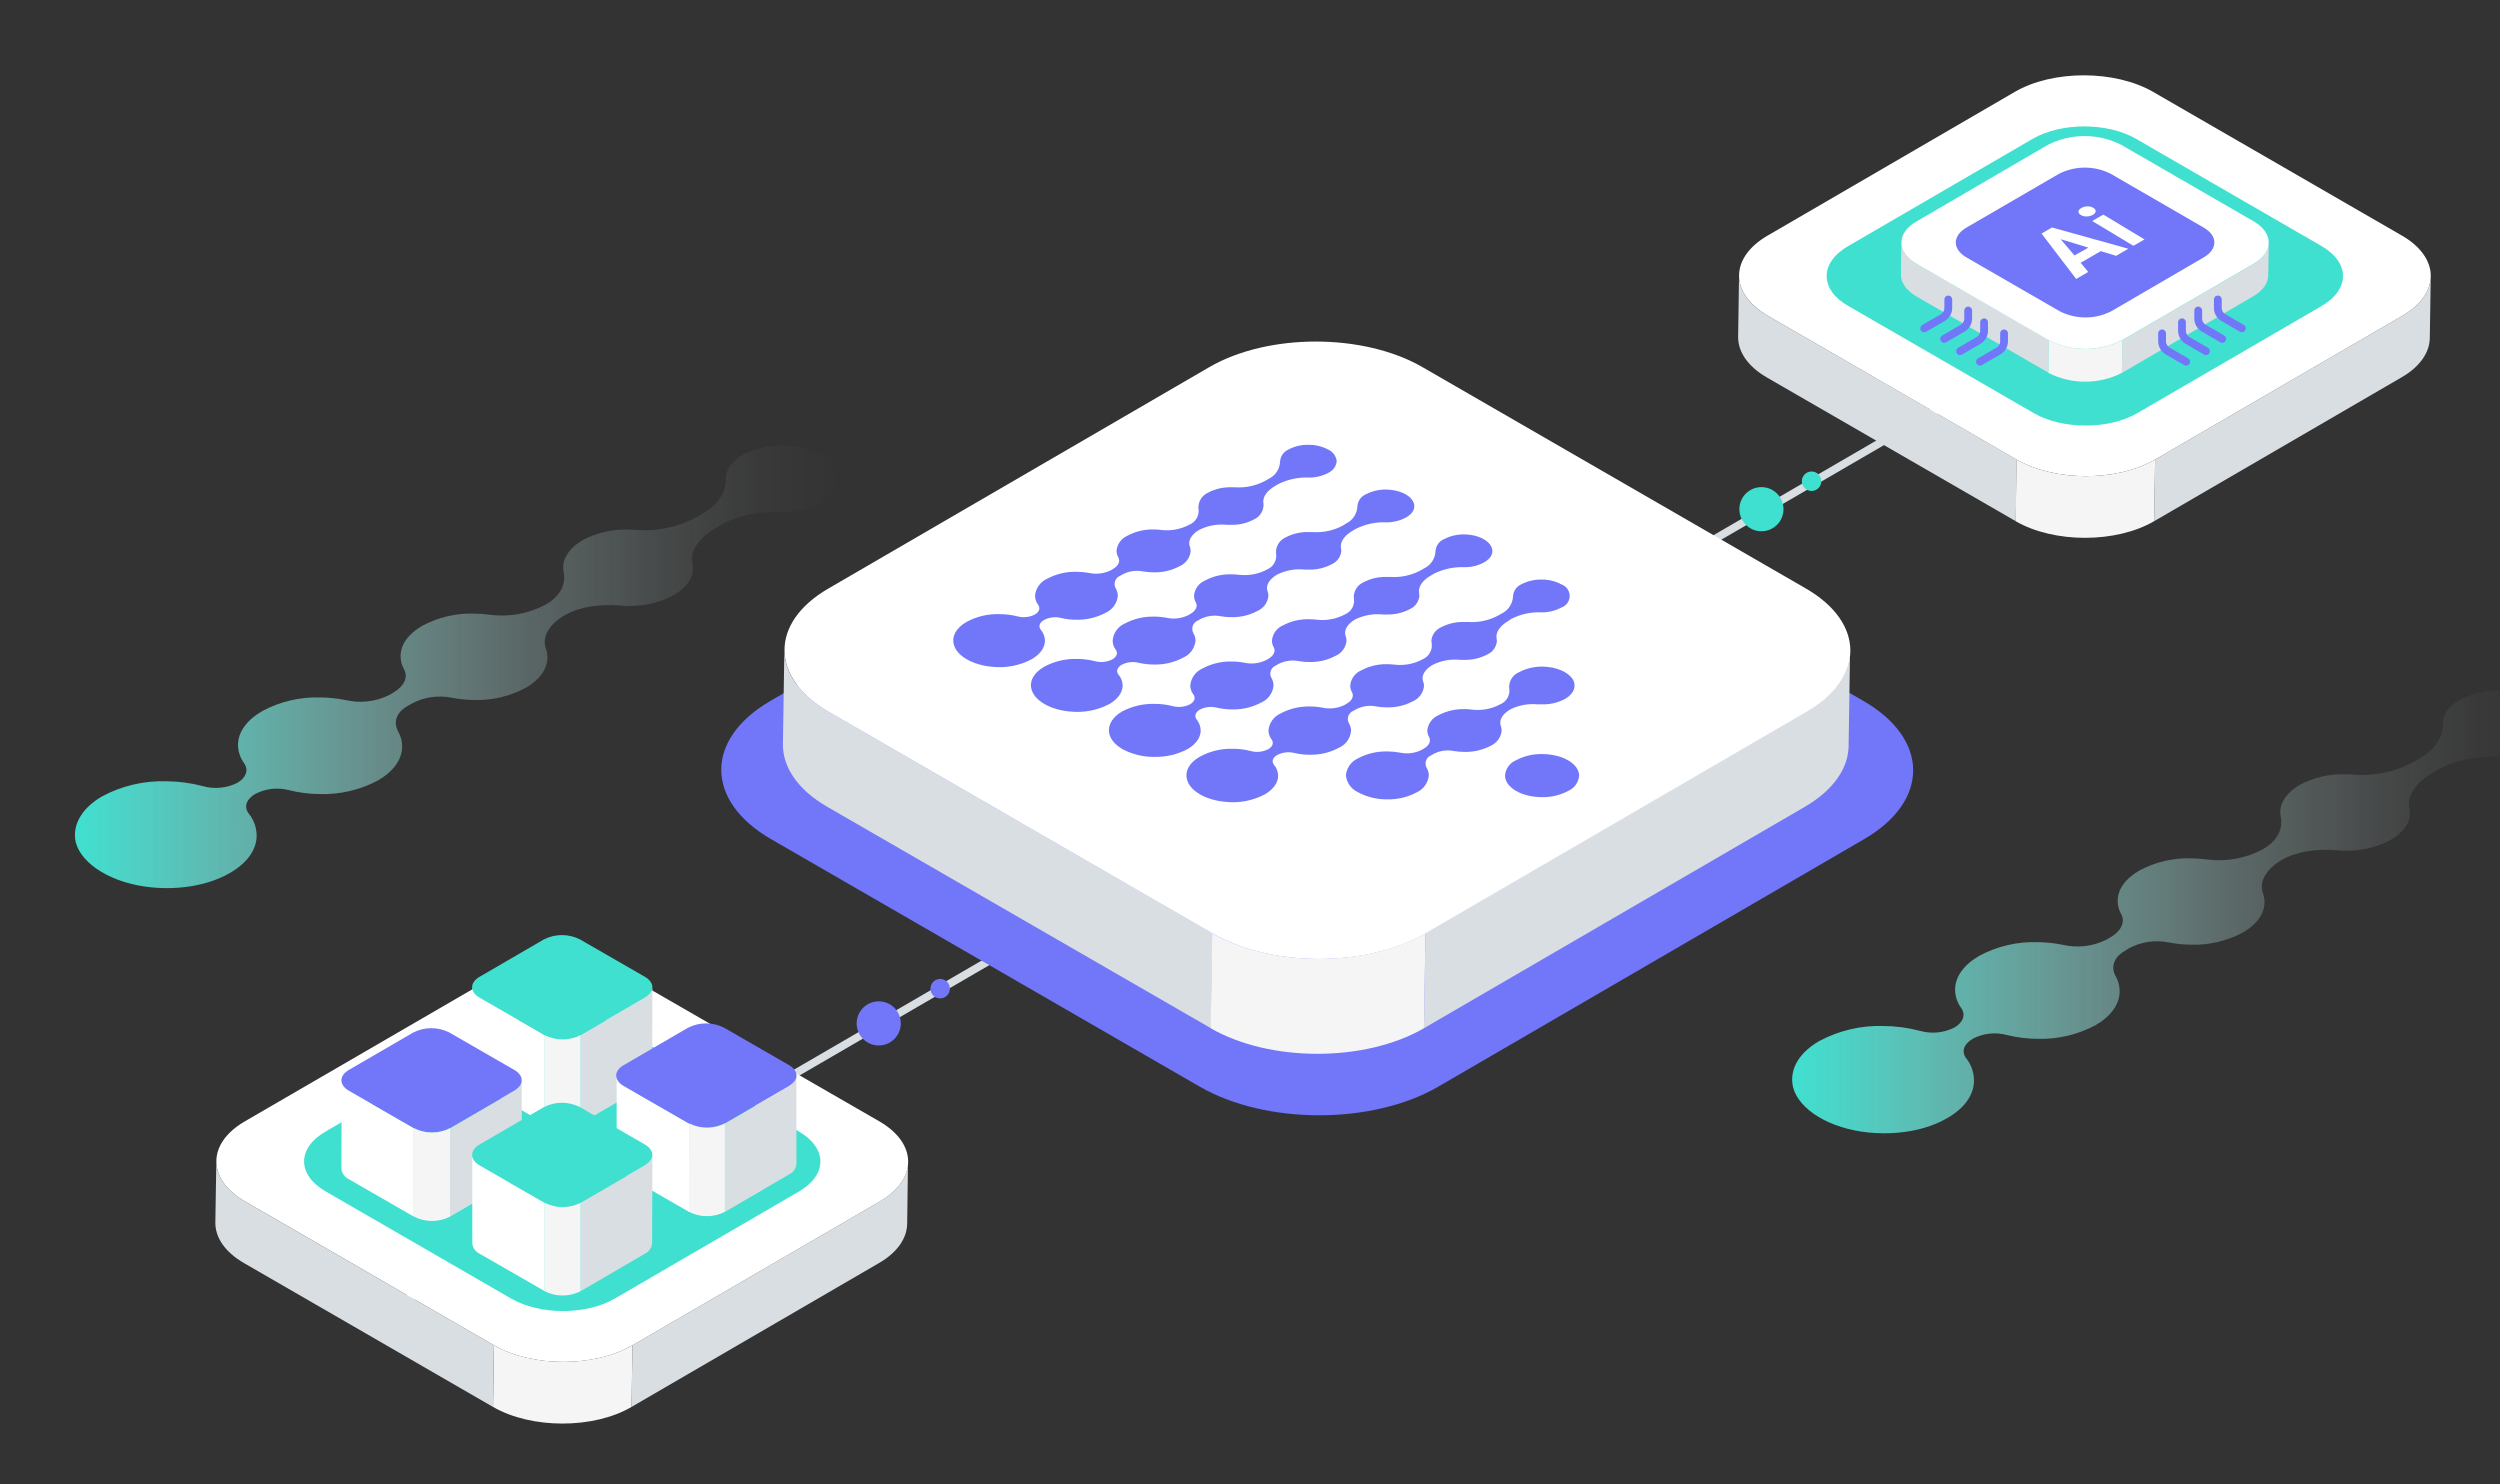 <?xml version="1.0" encoding="UTF-8"?>
<svg xmlns="http://www.w3.org/2000/svg" width="320" height="190" viewBox="0 0 320 190" fill="none">
  <rect x="0" y="0" width="320" height="190" fill="#333333" stroke="none"/>
  <g clip-path="url(#clip0_251_254)">
    <path d="M49.468 167.811L287.74 29.317" stroke="#D9DEE2" stroke-miterlimit="10"></path>
    <path d="M238.513 89.715C246.979 94.603 247.007 102.524 238.617 107.406L184.1 139.09C175.689 143.979 162.024 143.979 153.564 139.09L98.688 107.406C90.236 102.524 90.194 94.61 98.605 89.722L153.121 58.01C161.519 53.128 175.191 53.121 183.643 58.01L238.513 89.715Z" fill="#7177F8"></path>
    <path d="M231.202 91.114L182.459 119.447L182.266 131.612L231.008 103.279C234.74 101.105 236.616 98.266 236.623 95.42L236.809 83.262C236.803 86.108 234.933 88.946 231.202 91.114Z" fill="#D9DEE2"></path>
    <path d="M106.089 91.114C102.288 88.919 100.391 86.038 100.398 83.165L100.211 95.323C100.211 98.204 102.101 101.084 105.902 103.279L154.99 131.612L155.184 119.447L106.089 91.114Z" fill="#D9DEE2"></path>
    <path d="M231.14 75.32C238.706 79.689 238.755 86.772 231.23 91.134L182.487 119.467C174.962 123.843 162.751 123.843 155.184 119.467L106.116 91.134C98.564 86.772 98.501 79.696 106.04 75.327L154.79 46.994C162.294 42.632 174.519 42.625 182.079 46.994L231.14 75.32Z" fill="white"></path>
    <path d="M182.46 119.447L182.266 131.612C174.748 135.981 162.536 135.981 154.963 131.612L155.156 119.447C162.723 123.823 174.935 123.823 182.46 119.447Z" fill="#F5F5F5"></path>
    <path d="M307.497 40.423L275.854 58.82L275.729 66.713L307.373 48.316C309.796 46.931 311.007 45.069 311.014 43.22L311.139 35.327C311.132 37.175 309.92 39.017 307.497 40.423Z" fill="#D9DEE2"></path>
    <path d="M226.294 40.423C223.83 39.038 222.597 37.127 222.597 35.264L222.48 43.158C222.48 45.027 223.705 46.897 226.17 48.323L258.014 66.713L258.139 58.82L226.294 40.423Z" fill="#D9DEE2"></path>
    <path d="M307.442 30.154C312.35 32.993 312.371 37.591 307.497 40.423L275.854 58.82C270.966 61.659 263.04 61.659 258.125 58.82L226.294 40.423C221.393 37.591 221.365 33 226.246 30.162L257.889 11.764C262.735 8.932 270.703 8.932 275.604 11.764L307.442 30.154Z" fill="white"></path>
    <path d="M275.854 58.82L275.729 66.713C270.849 69.552 262.915 69.552 258 66.713L258.125 58.82C263.04 61.659 270.966 61.659 275.854 58.82Z" fill="#F5F5F5"></path>
    <path d="M112.603 153.797L80.959 172.194L80.835 180.087L112.478 161.69C114.901 160.305 116.112 158.443 116.119 156.594L116.223 148.715C116.223 150.549 115.026 152.391 112.603 153.797Z" fill="#D9DEE2"></path>
    <path d="M31.379 153.797C28.914 152.37 27.682 150.501 27.689 148.638L27.564 156.532C27.564 158.401 28.79 160.271 31.261 161.69L63.105 180.087L63.223 172.194L31.379 153.797Z" fill="#D9DEE2"></path>
    <path d="M112.547 143.528C117.456 146.367 117.476 150.965 112.603 153.797L80.959 172.194C76.079 175.033 68.145 175.033 63.23 172.194L31.386 153.797C26.485 150.965 26.457 146.374 31.337 143.535L62.974 125.173C67.82 122.341 75.788 122.341 80.696 125.173L112.547 143.528Z" fill="white"></path>
    <path d="M102.253 144.83C105.916 146.949 105.929 150.369 102.295 152.495L78.675 166.226C75.033 168.344 69.115 168.344 65.445 166.226L41.673 152.495C38.018 150.383 37.997 146.956 41.673 144.837L65.293 131.107C68.928 129.03 74.853 128.988 78.516 131.107L102.253 144.83Z" fill="#3FE0D0"></path>
    <path d="M80.959 172.194L80.835 180.087C75.989 182.926 68.021 182.926 63.112 180.087L63.23 172.194C68.145 175.026 76.072 175.026 80.959 172.194Z" fill="#F5F5F5"></path>
    <path d="M143.595 91.086C144.872 90.405 146.303 90.064 147.749 90.096C148.545 90.088 149.339 90.186 150.11 90.386C150.852 90.578 151.639 90.494 152.325 90.151C152.893 89.819 153.066 89.334 152.768 88.912C152.509 88.575 152.364 88.166 152.353 87.742C152.394 87.275 152.56 86.828 152.833 86.446C153.105 86.065 153.475 85.764 153.903 85.574C155.05 84.953 156.338 84.643 157.642 84.674C158.19 84.671 158.737 84.722 159.275 84.827C160.221 85.036 161.21 84.917 162.079 84.487L162.335 84.342C163.027 83.947 163.325 83.366 163.027 82.826C162.885 82.577 162.808 82.295 162.806 82.008C162.84 81.59 162.987 81.188 163.231 80.845C163.474 80.503 163.806 80.232 164.191 80.063C165.222 79.511 166.378 79.234 167.548 79.26C167.865 79.26 168.182 79.279 168.496 79.315C169.771 79.476 171.063 79.234 172.193 78.623C172.585 78.453 172.907 78.154 173.107 77.777C173.307 77.399 173.373 76.965 173.294 76.545C173.283 76.447 173.283 76.347 173.294 76.248C173.327 75.88 173.457 75.528 173.671 75.227C173.885 74.927 174.176 74.689 174.512 74.537C175.419 74.057 176.435 73.819 177.461 73.845C177.634 73.845 177.794 73.845 177.96 73.845C179.332 73.94 180.702 73.637 181.906 72.973L182.286 72.751C182.713 72.55 183.075 72.234 183.333 71.84C183.591 71.445 183.734 70.986 183.747 70.515C183.773 70.195 183.884 69.888 184.069 69.626C184.254 69.364 184.506 69.157 184.799 69.026C185.831 68.489 187.006 68.29 188.157 68.458C189.507 68.624 190.614 69.268 190.926 70.051C191.237 70.833 190.815 71.484 189.957 71.989C189.173 72.412 188.292 72.622 187.402 72.599C186.054 72.551 184.717 72.844 183.512 73.45L183.138 73.672C182.093 74.274 181.476 75.119 181.65 75.964C181.672 76.059 181.683 76.157 181.684 76.255C181.651 76.622 181.521 76.975 181.307 77.275C181.093 77.576 180.802 77.814 180.466 77.965C179.559 78.446 178.543 78.685 177.517 78.657H177.011C175.786 78.523 174.549 78.744 173.446 79.294C172.477 79.855 171.965 80.679 172.249 81.441C172.317 81.617 172.352 81.805 172.352 81.995C172.318 82.414 172.172 82.816 171.928 83.158C171.684 83.501 171.352 83.771 170.968 83.94C169.938 84.49 168.784 84.764 167.617 84.737C167.139 84.744 166.661 84.703 166.191 84.612C165.302 84.453 164.386 84.596 163.588 85.02L163.332 85.173C163.179 85.23 163.04 85.32 162.925 85.437C162.81 85.554 162.722 85.694 162.666 85.848C162.611 86.002 162.59 86.167 162.604 86.33C162.619 86.493 162.669 86.651 162.751 86.793C162.918 87.079 163.008 87.403 163.014 87.735C162.973 88.202 162.809 88.65 162.538 89.032C162.266 89.414 161.898 89.717 161.47 89.909C160.317 90.526 159.025 90.836 157.718 90.809C157.044 90.807 156.373 90.728 155.717 90.573C154.996 90.399 154.237 90.49 153.578 90.83C152.997 91.169 152.844 91.688 153.183 92.111C153.495 92.507 153.672 92.992 153.689 93.495C153.689 94.403 153.08 95.261 151.979 95.898C150.698 96.568 149.27 96.906 147.825 96.881C146.378 96.911 144.948 96.568 143.672 95.884C142.564 95.24 141.948 94.389 141.941 93.482C141.934 92.575 142.529 91.723 143.595 91.086Z" fill="#7177F8"></path>
    <path d="M133.661 85.339C134.936 84.652 136.368 84.309 137.815 84.342C138.609 84.342 139.399 84.44 140.169 84.633C140.911 84.83 141.7 84.746 142.384 84.397C142.945 84.072 143.132 83.587 142.82 83.165C142.563 82.829 142.422 82.418 142.419 81.995C142.457 81.528 142.62 81.08 142.89 80.698C143.16 80.315 143.528 80.012 143.956 79.821C145.109 79.206 146.401 78.898 147.708 78.927C148.254 78.925 148.798 78.976 149.334 79.08C150.269 79.279 151.244 79.16 152.104 78.74L152.36 78.588C153.052 78.193 153.357 77.612 153.052 77.079C152.911 76.827 152.837 76.543 152.837 76.255C152.87 75.836 153.017 75.435 153.261 75.093C153.505 74.752 153.837 74.483 154.222 74.316C155.25 73.763 156.405 73.486 157.572 73.513C157.894 73.51 158.216 73.528 158.535 73.568C159.807 73.725 161.096 73.484 162.224 72.876C162.615 72.704 162.937 72.406 163.138 72.029C163.339 71.652 163.407 71.219 163.332 70.799C163.322 70.702 163.322 70.604 163.332 70.508C163.364 70.141 163.493 69.789 163.706 69.489C163.919 69.188 164.208 68.95 164.544 68.797C165.452 68.313 166.471 68.075 167.5 68.105C167.673 68.105 167.832 68.105 167.998 68.105C169.369 68.204 170.74 67.903 171.944 67.24L172.297 67.011C172.722 66.808 173.082 66.492 173.339 66.098C173.595 65.703 173.738 65.245 173.751 64.775C173.777 64.454 173.888 64.146 174.073 63.883C174.258 63.62 174.51 63.412 174.803 63.279C175.836 62.744 177.01 62.548 178.161 62.718C179.51 62.884 180.618 63.521 180.93 64.304C181.241 65.086 180.826 65.744 179.96 66.243C179.178 66.664 178.301 66.876 177.413 66.859C176.064 66.803 174.724 67.097 173.522 67.71L173.142 67.925C172.103 68.534 171.473 69.365 171.653 70.217C171.675 70.312 171.687 70.41 171.688 70.508C171.655 70.875 171.525 71.228 171.311 71.528C171.096 71.829 170.806 72.067 170.469 72.218C169.562 72.698 168.547 72.937 167.52 72.91C167.354 72.91 167.181 72.91 167.015 72.91C165.792 72.775 164.555 72.999 163.457 73.554C162.488 74.115 161.968 74.939 162.252 75.694C162.318 75.874 162.353 76.063 162.356 76.255C162.32 76.672 162.172 77.072 161.929 77.413C161.685 77.754 161.355 78.024 160.971 78.193C159.947 78.745 158.798 79.021 157.635 78.997C157.157 78.999 156.679 78.957 156.209 78.872C155.316 78.706 154.394 78.848 153.592 79.274L153.336 79.426C153.183 79.484 153.045 79.575 152.93 79.692C152.816 79.809 152.729 79.949 152.674 80.103C152.62 80.257 152.599 80.421 152.614 80.584C152.629 80.747 152.679 80.905 152.761 81.046C152.93 81.334 153.023 81.661 153.031 81.995C152.987 82.461 152.82 82.907 152.548 83.287C152.275 83.668 151.907 83.97 151.48 84.162C150.331 84.78 149.04 85.09 147.735 85.062C147.062 85.061 146.391 84.985 145.735 84.834C145.008 84.653 144.239 84.744 143.575 85.09C142.993 85.429 142.841 85.928 143.159 86.343C143.491 86.73 143.681 87.219 143.699 87.728C143.699 88.628 143.09 89.487 141.989 90.124C140.436 90.932 138.677 91.262 136.936 91.072C134.444 90.858 132.415 89.687 132.035 88.233C131.737 87.167 132.339 86.101 133.661 85.339Z" fill="#7177F8"></path>
    <path d="M173.799 97.082C174.95 96.466 176.24 96.156 177.545 96.182C178.095 96.183 178.644 96.234 179.185 96.334C180.12 96.538 181.096 96.419 181.954 95.995L182.231 95.836C182.923 95.448 183.207 94.867 182.923 94.34C182.78 94.087 182.701 93.801 182.695 93.509C182.733 93.092 182.882 92.693 183.125 92.353C183.368 92.012 183.698 91.742 184.08 91.571C185.109 91.019 186.263 90.742 187.43 90.767C187.754 90.763 188.078 90.784 188.399 90.83C189.662 90.986 190.943 90.744 192.061 90.137C192.455 89.969 192.78 89.671 192.982 89.294C193.185 88.916 193.253 88.481 193.176 88.06C193.169 87.963 193.169 87.866 193.176 87.769C193.209 87.402 193.339 87.049 193.553 86.749C193.767 86.448 194.058 86.21 194.394 86.059C195.532 85.457 196.826 85.215 198.105 85.367C199.794 85.54 201.158 86.329 201.476 87.305C201.725 88.109 201.296 88.898 200.32 89.466C199.414 89.948 198.397 90.186 197.371 90.158C197.205 90.169 197.039 90.169 196.873 90.158C195.65 90.03 194.415 90.254 193.314 90.802C192.331 91.377 191.826 92.187 192.11 92.942C192.176 93.121 192.211 93.311 192.214 93.502C192.177 93.921 192.03 94.322 191.786 94.664C191.543 95.006 191.212 95.277 190.829 95.448C189.799 95.995 188.645 96.269 187.479 96.244C186.998 96.246 186.519 96.204 186.046 96.12C185.17 95.955 184.264 96.094 183.477 96.514L183.2 96.674C183.048 96.732 182.91 96.823 182.795 96.94C182.681 97.056 182.593 97.197 182.538 97.35C182.483 97.504 182.461 97.668 182.475 97.831C182.489 97.994 182.538 98.152 182.619 98.294C182.787 98.582 182.88 98.909 182.889 99.242C182.848 99.709 182.683 100.157 182.412 100.539C182.141 100.921 181.772 101.224 181.345 101.417C180.194 102.033 178.905 102.343 177.6 102.317C176.291 102.339 174.998 102.03 173.841 101.417C173.411 101.224 173.039 100.921 172.764 100.537C172.489 100.154 172.321 99.705 172.276 99.236C172.318 98.774 172.481 98.332 172.749 97.954C173.016 97.576 173.378 97.275 173.799 97.082Z" fill="#7177F8"></path>
    <path d="M194.027 97.325C195.057 96.773 196.211 96.497 197.378 96.521C199.995 96.521 202.127 97.754 202.127 99.291C202.092 99.709 201.945 100.11 201.702 100.451C201.458 100.792 201.126 101.061 200.742 101.23C199.713 101.78 198.559 102.057 197.392 102.033C194.775 102.033 192.643 100.8 192.643 99.263C192.676 98.845 192.822 98.443 193.066 98.102C193.31 97.76 193.642 97.492 194.027 97.325Z" fill="#7177F8"></path>
    <path d="M153.606 96.84C154.88 96.153 156.312 95.809 157.759 95.843C158.556 95.838 159.35 95.938 160.12 96.141C160.863 96.332 161.651 96.246 162.335 95.898C162.896 95.58 163.076 95.088 162.771 94.659C162.514 94.325 162.371 93.917 162.363 93.496C162.402 93.029 162.565 92.581 162.837 92.2C163.109 91.818 163.478 91.517 163.907 91.328C165.056 90.71 166.347 90.399 167.652 90.428C168.198 90.426 168.743 90.477 169.279 90.581C170.227 90.79 171.218 90.671 172.089 90.241L172.359 90.082C173.052 89.694 173.335 89.12 173.052 88.586C172.902 88.338 172.825 88.052 172.83 87.762C172.862 87.343 173.008 86.94 173.252 86.597C173.496 86.254 173.829 85.984 174.215 85.817C175.221 85.278 176.347 85.001 177.489 85.014C177.815 85.014 178.141 85.033 178.465 85.069C179.728 85.227 181.009 84.985 182.127 84.376C182.519 84.205 182.842 83.907 183.045 83.531C183.249 83.155 183.32 82.721 183.249 82.299C183.23 82.203 183.218 82.106 183.214 82.008C183.248 81.642 183.379 81.291 183.593 80.992C183.807 80.693 184.097 80.456 184.433 80.305C185.342 79.824 186.36 79.586 187.389 79.613H187.887C189.261 79.714 190.634 79.413 191.84 78.747L192.214 78.533C192.638 78.328 192.999 78.011 193.255 77.615C193.512 77.219 193.654 76.761 193.667 76.289C193.694 75.969 193.805 75.661 193.99 75.398C194.175 75.136 194.427 74.927 194.72 74.794C195.514 74.38 196.399 74.171 197.295 74.184C198.188 74.164 199.071 74.376 199.856 74.801C200.166 74.906 200.435 75.105 200.625 75.371C200.815 75.637 200.918 75.955 200.918 76.282C200.918 76.609 200.815 76.928 200.625 77.194C200.435 77.46 200.166 77.659 199.856 77.764C199.073 78.183 198.197 78.395 197.309 78.38C195.963 78.322 194.625 78.613 193.425 79.225L193.065 79.474C192.027 80.084 191.397 80.921 191.57 81.766C191.592 81.862 191.603 81.959 191.604 82.057C191.572 82.425 191.441 82.777 191.227 83.078C191.013 83.378 190.723 83.616 190.386 83.767C189.479 84.248 188.463 84.487 187.437 84.46H186.932C185.711 84.328 184.477 84.551 183.38 85.104C182.397 85.671 181.878 86.488 182.162 87.236C182.236 87.414 182.274 87.605 182.273 87.797C182.236 88.215 182.088 88.616 181.844 88.958C181.601 89.3 181.271 89.571 180.888 89.743C179.859 90.294 178.705 90.57 177.538 90.546C177.055 90.542 176.573 90.498 176.098 90.414C175.221 90.249 174.314 90.39 173.529 90.816L173.252 90.975C173.1 91.034 172.962 91.124 172.847 91.241C172.733 91.358 172.645 91.498 172.59 91.652C172.535 91.806 172.513 91.97 172.527 92.132C172.541 92.295 172.59 92.453 172.671 92.595C172.844 92.879 172.935 93.205 172.934 93.537C172.897 94.005 172.734 94.455 172.462 94.838C172.191 95.22 171.82 95.522 171.39 95.711C170.242 96.327 168.954 96.635 167.652 96.604C166.98 96.613 166.31 96.536 165.658 96.376C164.926 96.196 164.153 96.29 163.484 96.639C162.896 96.978 162.737 97.463 163.069 97.892C163.398 98.281 163.586 98.769 163.602 99.277C163.602 100.184 163 101.036 161.899 101.68C160.347 102.494 158.588 102.826 156.846 102.635C154.353 102.414 152.318 101.25 151.944 99.796C151.64 98.668 152.256 97.601 153.606 96.84Z" fill="#7177F8"></path>
    <path d="M123.727 79.599C125.002 78.913 126.434 78.571 127.881 78.609C128.674 78.606 129.465 78.701 130.235 78.893C130.978 79.093 131.77 79.011 132.457 78.664C133.018 78.339 133.198 77.847 132.893 77.425C132.632 77.093 132.488 76.684 132.485 76.262C132.523 75.795 132.686 75.347 132.956 74.965C133.226 74.582 133.594 74.279 134.021 74.088C135.173 73.468 136.466 73.158 137.774 73.187C138.322 73.188 138.869 73.239 139.407 73.34C140.342 73.539 141.317 73.42 142.176 73L142.453 72.834C143.146 72.447 143.436 71.872 143.146 71.346C142.999 71.093 142.921 70.807 142.917 70.515C142.952 70.097 143.099 69.696 143.342 69.355C143.586 69.013 143.918 68.744 144.302 68.576C145.332 68.021 146.489 67.744 147.659 67.773C147.983 67.769 148.307 67.79 148.628 67.835C149.887 67.985 151.161 67.743 152.277 67.143C152.67 66.973 152.996 66.676 153.2 66.299C153.405 65.923 153.477 65.488 153.405 65.066C153.391 64.969 153.391 64.871 153.405 64.775C153.438 64.407 153.568 64.055 153.782 63.754C153.996 63.454 154.287 63.215 154.623 63.064C155.531 62.584 156.546 62.346 157.572 62.372C157.746 62.372 157.905 62.372 158.071 62.372C159.442 62.472 160.813 62.172 162.017 61.507L162.398 61.285C162.824 61.082 163.186 60.765 163.442 60.369C163.699 59.973 163.841 59.514 163.851 59.042C163.88 58.721 163.993 58.413 164.179 58.151C164.365 57.888 164.618 57.679 164.911 57.546C165.695 57.126 166.575 56.916 167.465 56.937C168.357 56.92 169.239 57.132 170.026 57.553C170.318 57.686 170.57 57.893 170.758 58.152C170.946 58.412 171.064 58.716 171.099 59.035C171.066 59.352 170.951 59.656 170.766 59.916C170.58 60.175 170.33 60.382 170.04 60.516C169.256 60.939 168.376 61.149 167.486 61.126C166.138 61.077 164.799 61.37 163.595 61.977L163.221 62.199C162.176 62.801 161.553 63.639 161.726 64.491C161.74 64.585 161.74 64.681 161.726 64.775C161.694 65.142 161.565 65.493 161.352 65.794C161.139 66.094 160.85 66.333 160.515 66.485C159.609 66.969 158.592 67.208 157.566 67.177C157.392 67.177 157.226 67.177 157.06 67.177C155.837 67.046 154.602 67.269 153.502 67.821C152.519 68.389 152.014 69.206 152.297 69.954C152.359 70.135 152.396 70.324 152.408 70.515C152.37 70.932 152.221 71.332 151.978 71.674C151.735 72.016 151.406 72.287 151.024 72.46C149.996 73.01 148.845 73.287 147.68 73.263C147.197 73.256 146.716 73.212 146.24 73.132C145.365 72.967 144.461 73.109 143.679 73.534L143.395 73.693C143.243 73.751 143.106 73.842 142.992 73.958C142.879 74.075 142.791 74.214 142.736 74.367C142.681 74.52 142.659 74.683 142.673 74.845C142.686 75.007 142.734 75.164 142.813 75.306C142.984 75.593 143.078 75.92 143.083 76.255C143.041 76.721 142.876 77.168 142.604 77.55C142.333 77.932 141.966 78.235 141.54 78.429C140.385 79.041 139.094 79.351 137.787 79.329C137.116 79.33 136.447 79.251 135.794 79.094C135.066 78.916 134.298 79.009 133.634 79.357C133.052 79.696 132.886 80.181 133.218 80.603C133.544 80.994 133.734 81.48 133.758 81.988C133.758 82.895 133.142 83.746 132.042 84.39C130.492 85.205 128.735 85.538 126.995 85.346C124.503 85.131 122.468 83.961 122.094 82.514C121.796 81.427 122.405 80.361 123.727 79.599Z" fill="#7177F8"></path>
    <path d="M112.478 133.821C114.038 133.821 115.303 132.556 115.303 130.996C115.303 129.436 114.038 128.171 112.478 128.171C110.918 128.171 109.654 129.436 109.654 130.996C109.654 132.556 110.918 133.821 112.478 133.821Z" fill="#7177F8"></path>
    <path d="M225.463 68.001C227.023 68.001 228.288 66.736 228.288 65.176C228.288 63.616 227.023 62.351 225.463 62.351C223.903 62.351 222.639 63.616 222.639 65.176C222.639 66.736 223.903 68.001 225.463 68.001Z" fill="#3FE0D0"></path>
    <path d="M297.148 31.491C300.81 33.609 300.824 37.03 297.189 39.156L273.569 52.886C269.928 54.998 264.009 54.998 260.34 52.886L236.567 39.156C232.905 37.078 232.891 33.617 236.567 31.498L260.187 17.767C263.822 15.655 269.748 15.649 273.41 17.767L297.148 31.491Z" fill="#3FE0D0"></path>
    <path d="M120.342 127.797C121.03 127.797 121.588 127.239 121.588 126.551C121.588 125.862 121.03 125.304 120.342 125.304C119.654 125.304 119.096 125.862 119.096 126.551C119.096 127.239 119.654 127.797 120.342 127.797Z" fill="#7177F8"></path>
    <path d="M231.881 62.843C232.569 62.843 233.127 62.285 233.127 61.596C233.127 60.908 232.569 60.35 231.881 60.35C231.192 60.35 230.635 60.908 230.635 61.596C230.635 62.285 231.192 62.843 231.881 62.843Z" fill="#3FE0D0"></path>
    <path d="M288.467 33.776L271.665 43.539L271.603 47.735L288.404 37.93C289.692 37.182 290.336 36.206 290.336 35.223L290.405 31.069C290.398 32.038 289.754 33.021 288.467 33.776Z" fill="#D9DEE2"></path>
    <path d="M245.345 33.776C244.03 33.021 243.379 32.024 243.379 31.006L243.317 35.16C243.317 36.158 243.968 37.148 245.276 37.93L262.188 47.7L262.257 43.504L245.345 33.776Z" fill="#D9DEE2"></path>
    <path d="M288.439 28.313C291.049 29.822 291.056 32.266 288.439 33.769L271.638 43.532C270.181 44.276 268.569 44.664 266.934 44.664C265.298 44.664 263.686 44.276 262.23 43.532L245.345 33.776C242.736 32.273 242.722 29.829 245.345 28.327L262.119 18.543C263.577 17.802 265.188 17.416 266.823 17.416C268.458 17.416 270.07 17.802 271.527 18.543L288.439 28.313Z" fill="white"></path>
    <path d="M282.056 29.123C283.898 30.182 283.905 31.892 282.056 32.959L270.253 39.834C269.228 40.36 268.092 40.634 266.941 40.634C265.789 40.634 264.653 40.36 263.628 39.834L251.721 32.959C249.886 31.899 249.88 30.189 251.721 29.123L263.552 22.247C264.578 21.725 265.713 21.453 266.864 21.453C268.016 21.453 269.151 21.725 270.177 22.247L282.056 29.123Z" fill="#7177F8"></path>
    <path d="M271.665 43.532L271.603 47.728C270.145 48.47 268.532 48.856 266.896 48.856C265.26 48.856 263.647 48.47 262.188 47.728L262.257 43.532C263.714 44.276 265.326 44.664 266.961 44.664C268.597 44.664 270.209 44.276 271.665 43.532Z" fill="#F5F5F5"></path>
    <path d="M246.301 42.029L248.689 40.644C248.902 40.516 249.079 40.334 249.2 40.117C249.322 39.9 249.384 39.654 249.381 39.405V38.332" stroke="#7177F8" stroke-miterlimit="10" stroke-linecap="round"></path>
    <path d="M248.855 43.379L251.236 41.995C251.45 41.865 251.626 41.682 251.748 41.463C251.869 41.245 251.931 40.998 251.929 40.748V39.744" stroke="#7177F8" stroke-miterlimit="10" stroke-linecap="round"></path>
    <path d="M250.89 44.951L253.272 43.566C253.484 43.435 253.66 43.252 253.781 43.034C253.902 42.816 253.965 42.57 253.964 42.32V41.254" stroke="#7177F8" stroke-miterlimit="10" stroke-linecap="round"></path>
    <path d="M253.438 46.301L255.826 44.916C256.04 44.787 256.216 44.603 256.337 44.385C256.459 44.166 256.521 43.92 256.519 43.67V42.673" stroke="#7177F8" stroke-miterlimit="10" stroke-linecap="round"></path>
    <path d="M286.964 42.029L284.576 40.644C284.363 40.516 284.186 40.334 284.065 40.117C283.943 39.9 283.881 39.654 283.884 39.405V38.332" stroke="#7177F8" stroke-miterlimit="10" stroke-linecap="round"></path>
    <path d="M284.445 43.379L282.063 41.995C281.85 41.864 281.674 41.681 281.553 41.463C281.432 41.244 281.369 40.998 281.371 40.748V39.744" stroke="#7177F8" stroke-miterlimit="10" stroke-linecap="round"></path>
    <path d="M282.368 44.951L279.986 43.566C279.774 43.435 279.598 43.252 279.477 43.034C279.356 42.816 279.293 42.57 279.294 42.32V41.254" stroke="#7177F8" stroke-miterlimit="10" stroke-linecap="round"></path>
    <path d="M279.827 46.301L277.439 44.916C277.225 44.787 277.049 44.603 276.928 44.385C276.806 44.166 276.744 43.92 276.747 43.67V42.673" stroke="#7177F8" stroke-miterlimit="10" stroke-linecap="round"></path>
    <path d="M273.078 31.463L267.802 28.292L269.222 27.468L274.497 30.646L273.078 31.463Z" fill="white"></path>
    <path d="M267.595 26.457C267.716 26.49 267.833 26.538 267.941 26.602C268.035 26.651 268.116 26.723 268.176 26.81C268.227 26.878 268.254 26.961 268.252 27.046C268.241 27.132 268.205 27.214 268.149 27.281C268.072 27.37 267.981 27.445 267.879 27.503C267.756 27.569 267.626 27.62 267.491 27.655C267.361 27.694 267.225 27.712 267.089 27.71C266.958 27.715 266.827 27.699 266.702 27.662C266.576 27.635 266.457 27.586 266.349 27.516C266.262 27.478 266.188 27.418 266.133 27.341C266.078 27.264 266.045 27.174 266.037 27.08C266.037 26.921 266.176 26.762 266.418 26.623C266.537 26.553 266.665 26.5 266.799 26.464C266.93 26.431 267.065 26.415 267.2 26.416C267.333 26.412 267.466 26.426 267.595 26.457Z" fill="white"></path>
    <path d="M262.652 29.116L272.427 31.837L270.862 32.744L268.896 32.149L266.321 33.637L267.29 34.807L265.753 35.708L261.316 29.898L262.652 29.116ZM265.532 32.696L267.318 31.699L263.76 30.619L265.532 32.696Z" fill="white"></path>
    <path d="M232.864 133.253C235.391 131.901 238.23 131.237 241.095 131.328C242.668 131.337 244.234 131.546 245.754 131.951C247.223 132.365 248.793 132.214 250.157 131.529C251.278 130.878 251.645 129.902 251.043 129.036C250.538 128.355 250.262 127.531 250.253 126.682C250.253 125.027 251.368 123.49 253.362 122.334C255.645 121.114 258.209 120.515 260.797 120.596C261.883 120.605 262.965 120.719 264.03 120.935C265.893 121.37 267.849 121.147 269.568 120.305L270.122 119.987C271.458 119.218 272.081 118.062 271.506 116.996C271.213 116.484 271.06 115.903 271.063 115.313C271.063 113.838 272.053 112.453 273.832 111.429C275.87 110.336 278.159 109.796 280.471 109.864C281.117 109.87 281.762 109.916 282.402 110.002C284.903 110.348 287.448 109.89 289.671 108.694C291.561 107.6 292.24 106.056 291.935 104.539C291.89 104.346 291.869 104.149 291.873 103.951C291.873 102.649 292.752 101.43 294.323 100.489C296.123 99.522 298.145 99.045 300.187 99.104C300.533 99.104 300.879 99.104 301.184 99.152C303.906 99.377 306.634 98.794 309.027 97.477L309.775 97.047C311.796 95.877 312.71 94.243 312.703 92.554C312.703 91.404 313.465 90.352 314.828 89.57C316.408 88.772 318.155 88.365 319.925 88.382C321.694 88.398 323.434 88.839 324.998 89.666C326.348 90.477 327.074 91.543 327.074 92.678C327.074 93.814 326.32 94.859 324.963 95.642C323.402 96.474 321.65 96.884 319.882 96.833C316.988 96.784 314.191 97.29 312.163 98.46L311.402 98.903C309.325 100.101 308.065 101.777 308.404 103.487C308.447 103.68 308.47 103.877 308.473 104.075C308.473 105.37 307.594 106.589 306.023 107.496C304.225 108.462 302.206 108.939 300.166 108.881C299.827 108.881 299.474 108.881 299.162 108.832C296.573 108.617 293.956 108.984 292.101 110.058C290.135 111.193 289.11 112.786 289.664 114.337C289.795 114.703 289.86 115.09 289.858 115.479C289.858 116.954 288.861 118.339 287.089 119.364C285.045 120.454 282.752 120.991 280.436 120.921C279.486 120.908 278.538 120.811 277.605 120.631C275.864 120.281 274.055 120.548 272.489 121.385L271.984 121.711C270.53 122.556 270.17 123.788 270.807 124.965C271.144 125.546 271.32 126.205 271.319 126.876C271.319 128.531 270.212 130.082 268.218 131.231C265.931 132.45 263.366 133.049 260.776 132.969C259.445 132.962 258.12 132.795 256.83 132.471C255.388 132.089 253.854 132.259 252.531 132.949C251.354 133.641 251.029 134.596 251.673 135.462C252.324 136.275 252.676 137.287 252.669 138.328C252.669 140.156 251.444 141.867 249.208 143.141C246.591 144.65 242.978 145.329 239.198 144.962C234.262 144.477 230.261 142.074 229.506 139.152C229.008 136.902 230.24 134.77 232.864 133.253Z" fill="url(#paint0_linear_251_254)"></path>
    <path d="M13.075 101.929C15.603 100.577 18.441 99.913 21.306 100.004C22.882 100.013 24.45 100.222 25.972 100.627C27.441 101.04 29.011 100.889 30.375 100.205C31.489 99.561 31.856 98.578 31.261 97.712C30.754 97.031 30.476 96.207 30.465 95.358C30.465 93.703 31.579 92.166 33.573 91.017C35.855 89.792 38.42 89.191 41.008 89.272C42.096 89.281 43.181 89.395 44.248 89.611C46.111 90.045 48.068 89.823 49.786 88.981L50.333 88.662C51.669 87.894 52.292 86.738 51.718 85.671C51.427 85.158 51.275 84.579 51.275 83.989C51.275 82.514 52.264 81.129 54.044 80.104C56.084 79.01 58.376 78.471 60.689 78.54C61.333 78.546 61.976 78.592 62.614 78.678C65.114 79.025 67.66 78.567 69.883 77.369C71.78 76.275 72.458 74.731 72.153 73.215C72.108 73.022 72.087 72.825 72.091 72.626C72.091 71.325 72.97 70.106 74.535 69.164C76.335 68.199 78.356 67.721 80.398 67.78C80.744 67.78 81.091 67.78 81.402 67.828C84.122 68.052 86.848 67.469 89.239 66.153L89.986 65.723C92.015 64.553 92.921 62.954 92.915 61.236C92.915 60.08 93.683 59.028 95.04 58.245C96.612 57.416 98.372 57.005 100.149 57.054C101.921 57.036 103.668 57.48 105.216 58.342C106.559 59.152 107.293 60.219 107.293 61.354C107.293 62.49 106.531 63.535 105.175 64.318C103.614 65.153 101.862 65.563 100.093 65.508C97.2 65.467 94.403 65.966 92.375 67.136L91.613 67.579C89.536 68.777 88.283 70.452 88.623 72.162C88.662 72.356 88.686 72.553 88.692 72.751C88.692 74.046 87.812 75.264 86.241 76.171C84.442 77.141 82.42 77.619 80.377 77.556C80.038 77.556 79.685 77.556 79.374 77.508C76.785 77.293 74.168 77.66 72.313 78.733C70.347 79.869 69.329 81.462 69.876 83.013C70.013 83.377 70.079 83.765 70.07 84.155C70.07 85.63 69.08 87.015 67.301 88.039C65.258 89.134 62.964 89.671 60.648 89.597C59.697 89.584 58.75 89.487 57.816 89.306C56.075 88.957 54.267 89.224 52.701 90.061L52.147 90.38C50.686 91.224 50.333 92.457 50.963 93.634C51.303 94.213 51.48 94.873 51.475 95.545C51.475 97.2 50.368 98.751 48.374 99.9C46.088 101.12 43.522 101.72 40.932 101.638C39.602 101.631 38.277 101.463 36.986 101.14C35.543 100.761 34.012 100.931 32.687 101.617C31.51 102.31 31.185 103.265 31.836 104.131C32.484 104.928 32.843 105.921 32.853 106.949C32.853 108.777 31.621 110.487 29.392 111.761C26.775 113.27 23.127 113.949 19.375 113.582C14.439 113.097 10.438 110.695 9.683 107.773C9.233 105.578 10.465 103.445 13.075 101.929Z" fill="url(#paint1_linear_251_254)"></path>
    <path d="M82.558 127.7L74.32 132.492V143.812L82.523 139.021C82.784 138.904 83.009 138.72 83.176 138.488C83.342 138.255 83.445 137.983 83.472 137.699L83.507 126.378C83.479 126.662 83.377 126.934 83.21 127.167C83.044 127.399 82.819 127.583 82.558 127.7Z" fill="#D9DEE2"></path>
    <path d="M61.416 127.7C61.151 127.581 60.923 127.395 60.754 127.159C60.585 126.923 60.481 126.646 60.454 126.357V137.678C60.48 137.967 60.583 138.244 60.752 138.481C60.921 138.717 61.151 138.903 61.416 139.021L69.724 143.812V132.492L61.416 127.7Z" fill="white"></path>
    <path d="M82.544 125.028C83.818 125.768 83.825 126.966 82.544 127.7L74.306 132.492C73.592 132.854 72.802 133.042 72.001 133.042C71.2 133.042 70.41 132.854 69.696 132.492L61.389 127.7C60.115 126.966 60.108 125.768 61.389 125.028L69.62 120.243C70.334 119.879 71.124 119.69 71.925 119.69C72.726 119.69 73.516 119.879 74.23 120.243L82.544 125.028Z" fill="#3FE0D0"></path>
    <path d="M74.32 132.492V143.812C73.604 144.174 72.813 144.363 72.011 144.363C71.209 144.363 70.418 144.174 69.703 143.812V132.492C70.418 132.855 71.209 133.044 72.011 133.044C72.814 133.044 73.605 132.855 74.32 132.492Z" fill="#F5F5F5"></path>
    <path d="M101.028 139.021L92.79 143.805V155.126L100.993 150.328C101.256 150.211 101.482 150.027 101.649 149.793C101.816 149.559 101.917 149.285 101.942 148.998V137.678C101.921 137.962 101.826 138.236 101.665 138.472C101.505 138.708 101.285 138.897 101.028 139.021Z" fill="#D9DEE2"></path>
    <path d="M79.893 139.021C79.628 138.903 79.399 138.716 79.23 138.48C79.06 138.244 78.957 137.967 78.931 137.678V148.998C78.957 149.288 79.06 149.565 79.23 149.801C79.399 150.037 79.628 150.224 79.893 150.342L88.2 155.126L88.235 143.805L79.893 139.021Z" fill="white"></path>
    <path d="M100.993 136.334C102.274 137.075 102.274 138.266 100.993 139.007L92.755 143.792C92.042 144.157 91.252 144.347 90.45 144.347C89.648 144.347 88.858 144.157 88.145 143.792L79.838 139.007C78.557 138.266 78.55 137.075 79.838 136.334L88.069 131.55C88.784 131.185 89.575 130.994 90.377 130.994C91.18 130.994 91.971 131.185 92.686 131.55L100.993 136.334Z" fill="#7177F8"></path>
    <path d="M92.79 143.792V155.112C92.075 155.478 91.284 155.668 90.481 155.668C89.679 155.668 88.887 155.478 88.173 155.112L88.207 143.792C88.917 144.152 89.702 144.34 90.499 144.34C91.295 144.34 92.08 144.152 92.79 143.792Z" fill="#F5F5F5"></path>
    <path d="M65.833 139.623L57.602 144.408V155.729L65.84 150.944C66.101 150.827 66.326 150.641 66.492 150.408C66.657 150.174 66.757 149.9 66.781 149.615V138.294C66.755 138.579 66.653 138.853 66.486 139.086C66.32 139.32 66.094 139.505 65.833 139.623Z" fill="#D9DEE2"></path>
    <path d="M44.698 139.623C44.433 139.505 44.204 139.318 44.035 139.082C43.866 138.846 43.763 138.569 43.736 138.28L43.701 149.601C43.728 149.89 43.831 150.167 44 150.403C44.169 150.639 44.398 150.826 44.664 150.944L52.971 155.729V144.408L44.698 139.623Z" fill="white"></path>
    <path d="M65.819 136.944C67.1 137.678 67.1 138.876 65.819 139.616L57.588 144.401C56.873 144.766 56.082 144.957 55.279 144.957C54.477 144.957 53.686 144.766 52.971 144.401L44.664 139.616C43.383 138.876 43.376 137.685 44.664 136.944L52.902 132.159C53.616 131.796 54.406 131.606 55.207 131.606C56.008 131.606 56.798 131.796 57.512 132.159L65.819 136.944Z" fill="#7177F8"></path>
    <path d="M57.602 144.408V155.729C56.888 156.094 56.098 156.284 55.297 156.284C54.495 156.284 53.705 156.094 52.992 155.729V144.408C53.705 144.772 54.495 144.962 55.297 144.962C56.098 144.962 56.888 144.772 57.602 144.408Z" fill="#F5F5F5"></path>
    <path d="M82.558 149.165L74.32 153.949V165.27L82.523 160.485C82.785 160.368 83.011 160.183 83.177 159.949C83.344 159.715 83.446 159.442 83.472 159.156L83.507 147.835C83.48 148.121 83.379 148.395 83.212 148.628C83.045 148.862 82.82 149.047 82.558 149.165Z" fill="#D9DEE2"></path>
    <path d="M61.416 149.165C61.152 149.045 60.924 148.858 60.755 148.622C60.586 148.387 60.482 148.11 60.454 147.821V159.142C60.48 159.432 60.583 159.709 60.752 159.945C60.921 160.181 61.151 160.368 61.416 160.486L69.724 165.27V153.949L61.416 149.165Z" fill="white"></path>
    <path d="M82.544 146.492C83.818 147.233 83.825 148.431 82.544 149.165L74.306 153.949C73.593 154.314 72.803 154.505 72.001 154.505C71.2 154.505 70.409 154.314 69.696 153.949L61.389 149.165C60.115 148.431 60.108 147.233 61.389 146.492L69.62 141.708C70.333 141.342 71.123 141.152 71.925 141.152C72.727 141.152 73.517 141.342 74.23 141.708L82.544 146.492Z" fill="#3FE0D0"></path>
    <path d="M74.32 153.949V165.27C73.605 165.635 72.814 165.826 72.011 165.826C71.209 165.826 70.417 165.635 69.703 165.27V153.949C70.417 154.316 71.209 154.507 72.011 154.507C72.814 154.507 73.606 154.316 74.32 153.949Z" fill="#F5F5F5"></path>
  </g>
  <defs>
    <linearGradient id="paint0_linear_251_254" x1="229.43" y1="116.726" x2="327.116" y2="116.726" gradientUnits="userSpaceOnUse">
      <stop stop-color="#3FE0D0"></stop>
      <stop offset="0.19" stop-color="#6EE6DB" stop-opacity="0.74"></stop>
      <stop offset="0.4" stop-color="#9EECE6" stop-opacity="0.48"></stop>
      <stop offset="0.59" stop-color="#C3F1EF" stop-opacity="0.27"></stop>
      <stop offset="0.76" stop-color="#DEF5F6" stop-opacity="0.12"></stop>
      <stop offset="0.9" stop-color="#EFF7FA" stop-opacity="0.03"></stop>
      <stop offset="1" stop-color="#F5F8FB" stop-opacity="0"></stop>
    </linearGradient>
    <linearGradient id="paint1_linear_251_254" x1="9.662" y1="85.401" x2="107.348" y2="85.401" gradientUnits="userSpaceOnUse">
      <stop stop-color="#3FE0D0"></stop>
      <stop offset="0.19" stop-color="#6EE6DB" stop-opacity="0.74"></stop>
      <stop offset="0.4" stop-color="#9EECE6" stop-opacity="0.48"></stop>
      <stop offset="0.59" stop-color="#C3F1EF" stop-opacity="0.27"></stop>
      <stop offset="0.76" stop-color="#DEF5F6" stop-opacity="0.12"></stop>
      <stop offset="0.9" stop-color="#EFF7FA" stop-opacity="0.03"></stop>
      <stop offset="1" stop-color="#F5F8FB" stop-opacity="0"></stop>
    </linearGradient>
    <clipPath id="clip0_251_254">
      <rect width="320" height="190" fill="white"></rect>
    </clipPath>
  </defs>
</svg>
